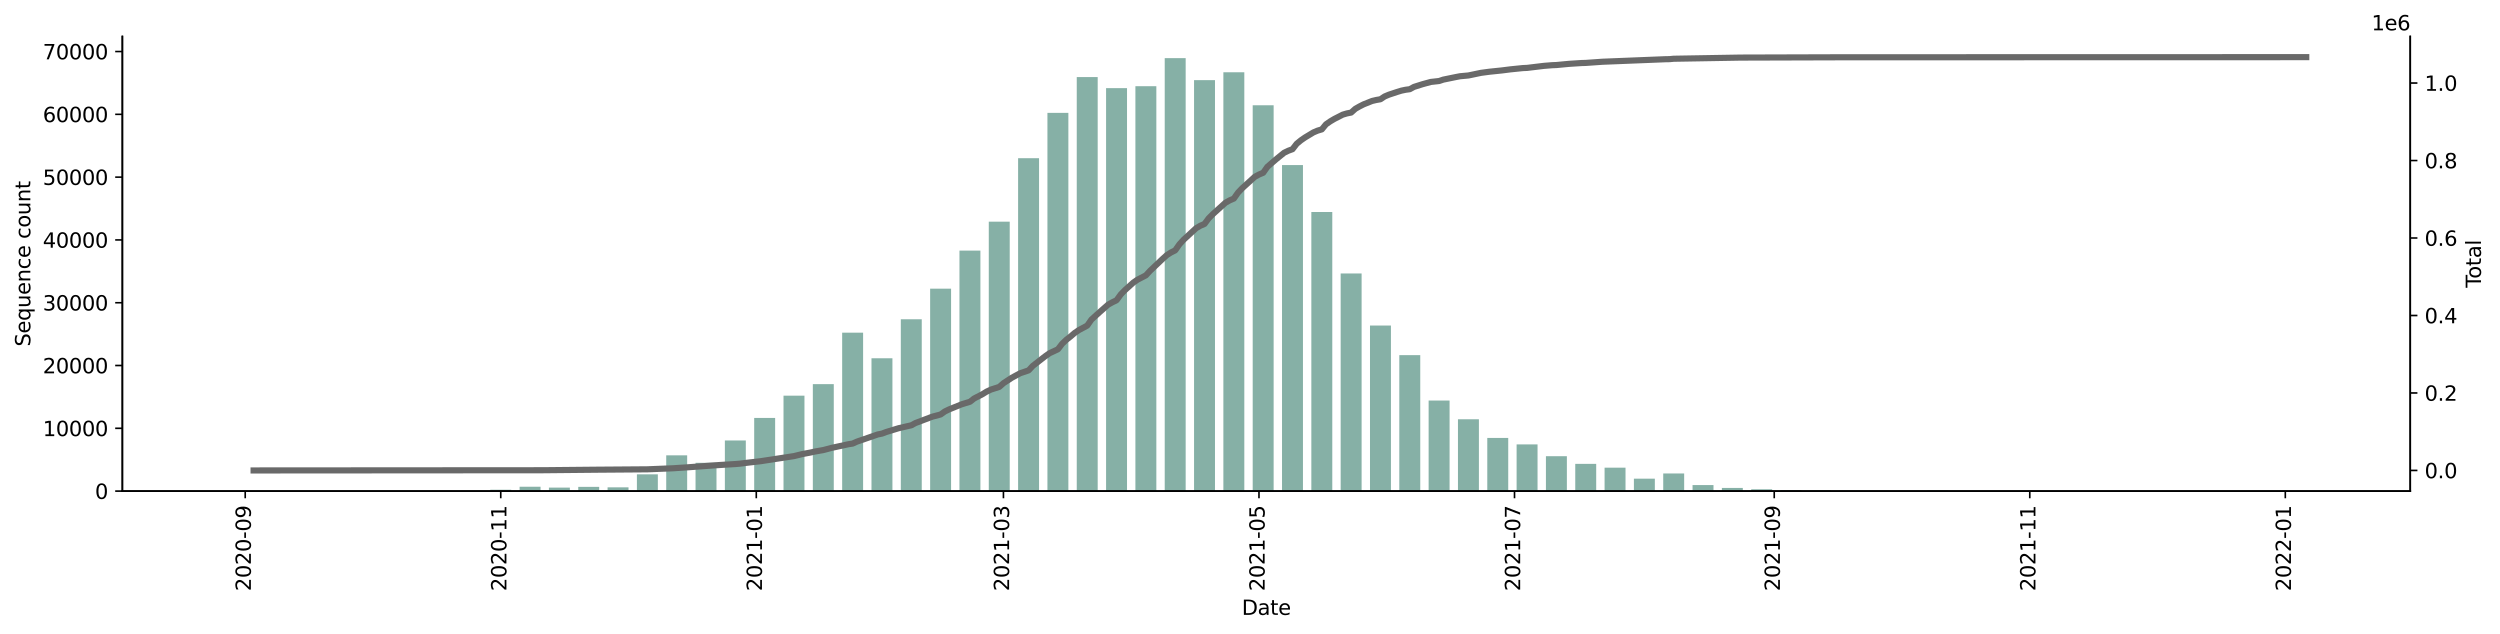 <?xml version="1.0" encoding="utf-8" standalone="no"?>
<!DOCTYPE svg PUBLIC "-//W3C//DTD SVG 1.1//EN"
  "http://www.w3.org/Graphics/SVG/1.1/DTD/svg11.dtd">
<svg height="309.219pt" version="1.1" viewBox="0 0 1219.472 309.219" width="1219.472pt" xmlns="http://www.w3.org/2000/svg" xmlns:xlink="http://www.w3.org/1999/xlink">
 <defs>
  <style type="text/css">*{stroke-linecap:butt;stroke-linejoin:round;}</style>
 </defs>
 <g id="figure_1">
  <g id="patch_1">
   <path d="M 0 309.219 
L 1219.472 309.219 
L 1219.472 0 
L 0 0 
z
" style="fill:#ffffff;"/>
  </g>
  <g id="axes_1">
   <g id="patch_2">
    <path d="M 59.691 239.558 
L 1175.691 239.558 
L 1175.691 17.798 
L 59.691 17.798 
z
" style="fill:#ffffff;"/>
   </g>
   <g id="patch_3">
    <path clip-path="url(#p743b9b450f)" d="M 110.418 239.558 
L 120.635 239.558 
L 120.635 239.552 
L 110.418 239.552 
z
" style="fill:#86b0a6;"/>
   </g>
   <g id="patch_4">
    <path clip-path="url(#p743b9b450f)" d="M 153.329 239.558 
L 163.546 239.558 
L 163.546 239.546 
L 153.329 239.546 
z
" style="fill:#86b0a6;"/>
   </g>
   <g id="patch_5">
    <path clip-path="url(#p743b9b450f)" d="M 167.633 239.558 
L 177.85 239.558 
L 177.85 239.543 
L 167.633 239.543 
z
" style="fill:#86b0a6;"/>
   </g>
   <g id="patch_6">
    <path clip-path="url(#p743b9b450f)" d="M 181.937 239.558 
L 192.154 239.558 
L 192.154 239.546 
L 181.937 239.546 
z
" style="fill:#86b0a6;"/>
   </g>
   <g id="patch_7">
    <path clip-path="url(#p743b9b450f)" d="M 196.24 239.558 
L 206.457 239.558 
L 206.457 239.531 
L 196.24 239.531 
z
" style="fill:#86b0a6;"/>
   </g>
   <g id="patch_8">
    <path clip-path="url(#p743b9b450f)" d="M 210.544 239.558 
L 220.761 239.558 
L 220.761 239.454 
L 210.544 239.454 
z
" style="fill:#86b0a6;"/>
   </g>
   <g id="patch_9">
    <path clip-path="url(#p743b9b450f)" d="M 224.848 239.558 
L 235.065 239.558 
L 235.065 239.439 
L 224.848 239.439 
z
" style="fill:#86b0a6;"/>
   </g>
   <g id="patch_10">
    <path clip-path="url(#p743b9b450f)" d="M 239.152 239.558 
L 249.369 239.558 
L 249.369 238.875 
L 239.152 238.875 
z
" style="fill:#86b0a6;"/>
   </g>
   <g id="patch_11">
    <path clip-path="url(#p743b9b450f)" d="M 253.456 239.558 
L 263.672 239.558 
L 263.672 237.423 
L 253.456 237.423 
z
" style="fill:#86b0a6;"/>
   </g>
   <g id="patch_12">
    <path clip-path="url(#p743b9b450f)" d="M 267.759 239.558 
L 277.976 239.558 
L 277.976 237.843 
L 267.759 237.843 
z
" style="fill:#86b0a6;"/>
   </g>
   <g id="patch_13">
    <path clip-path="url(#p743b9b450f)" d="M 282.063 239.558 
L 292.28 239.558 
L 292.28 237.476 
L 282.063 237.476 
z
" style="fill:#86b0a6;"/>
   </g>
   <g id="patch_14">
    <path clip-path="url(#p743b9b450f)" d="M 296.367 239.558 
L 306.584 239.558 
L 306.584 237.721 
L 296.367 237.721 
z
" style="fill:#86b0a6;"/>
   </g>
   <g id="patch_15">
    <path clip-path="url(#p743b9b450f)" d="M 310.671 239.558 
L 320.888 239.558 
L 320.888 231.38 
L 310.671 231.38 
z
" style="fill:#86b0a6;"/>
   </g>
   <g id="patch_16">
    <path clip-path="url(#p743b9b450f)" d="M 324.974 239.558 
L 335.191 239.558 
L 335.191 222.099 
L 324.974 222.099 
z
" style="fill:#86b0a6;"/>
   </g>
   <g id="patch_17">
    <path clip-path="url(#p743b9b450f)" d="M 339.278 239.558 
L 349.495 239.558 
L 349.495 225.747 
L 339.278 225.747 
z
" style="fill:#86b0a6;"/>
   </g>
   <g id="patch_18">
    <path clip-path="url(#p743b9b450f)" d="M 353.582 239.558 
L 363.799 239.558 
L 363.799 214.851 
L 353.582 214.851 
z
" style="fill:#86b0a6;"/>
   </g>
   <g id="patch_19">
    <path clip-path="url(#p743b9b450f)" d="M 367.886 239.558 
L 378.103 239.558 
L 378.103 203.876 
L 367.886 203.876 
z
" style="fill:#86b0a6;"/>
   </g>
   <g id="patch_20">
    <path clip-path="url(#p743b9b450f)" d="M 382.189 239.558 
L 392.406 239.558 
L 392.406 192.993 
L 382.189 192.993 
z
" style="fill:#86b0a6;"/>
   </g>
   <g id="patch_21">
    <path clip-path="url(#p743b9b450f)" d="M 396.493 239.558 
L 406.71 239.558 
L 406.71 187.381 
L 396.493 187.381 
z
" style="fill:#86b0a6;"/>
   </g>
   <g id="patch_22">
    <path clip-path="url(#p743b9b450f)" d="M 410.797 239.558 
L 421.014 239.558 
L 421.014 162.269 
L 410.797 162.269 
z
" style="fill:#86b0a6;"/>
   </g>
   <g id="patch_23">
    <path clip-path="url(#p743b9b450f)" d="M 425.101 239.558 
L 435.318 239.558 
L 435.318 174.764 
L 425.101 174.764 
z
" style="fill:#86b0a6;"/>
   </g>
   <g id="patch_24">
    <path clip-path="url(#p743b9b450f)" d="M 439.404 239.558 
L 449.621 239.558 
L 449.621 155.724 
L 439.404 155.724 
z
" style="fill:#86b0a6;"/>
   </g>
   <g id="patch_25">
    <path clip-path="url(#p743b9b450f)" d="M 453.708 239.558 
L 463.925 239.558 
L 463.925 140.797 
L 453.708 140.797 
z
" style="fill:#86b0a6;"/>
   </g>
   <g id="patch_26">
    <path clip-path="url(#p743b9b450f)" d="M 468.012 239.558 
L 478.229 239.558 
L 478.229 122.256 
L 468.012 122.256 
z
" style="fill:#86b0a6;"/>
   </g>
   <g id="patch_27">
    <path clip-path="url(#p743b9b450f)" d="M 482.316 239.558 
L 492.533 239.558 
L 492.533 108.119 
L 482.316 108.119 
z
" style="fill:#86b0a6;"/>
   </g>
   <g id="patch_28">
    <path clip-path="url(#p743b9b450f)" d="M 496.619 239.558 
L 506.836 239.558 
L 506.836 77.176 
L 496.619 77.176 
z
" style="fill:#86b0a6;"/>
   </g>
   <g id="patch_29">
    <path clip-path="url(#p743b9b450f)" d="M 510.923 239.558 
L 521.14 239.558 
L 521.14 55.044 
L 510.923 55.044 
z
" style="fill:#86b0a6;"/>
   </g>
   <g id="patch_30">
    <path clip-path="url(#p743b9b450f)" d="M 525.227 239.558 
L 535.444 239.558 
L 535.444 37.594 
L 525.227 37.594 
z
" style="fill:#86b0a6;"/>
   </g>
   <g id="patch_31">
    <path clip-path="url(#p743b9b450f)" d="M 539.531 239.558 
L 549.748 239.558 
L 549.748 43.006 
L 539.531 43.006 
z
" style="fill:#86b0a6;"/>
   </g>
   <g id="patch_32">
    <path clip-path="url(#p743b9b450f)" d="M 553.835 239.558 
L 564.052 239.558 
L 564.052 42.054 
L 553.835 42.054 
z
" style="fill:#86b0a6;"/>
   </g>
   <g id="patch_33">
    <path clip-path="url(#p743b9b450f)" d="M 568.138 239.558 
L 578.355 239.558 
L 578.355 28.358 
L 568.138 28.358 
z
" style="fill:#86b0a6;"/>
   </g>
   <g id="patch_34">
    <path clip-path="url(#p743b9b450f)" d="M 582.442 239.558 
L 592.659 239.558 
L 592.659 39.089 
L 582.442 39.089 
z
" style="fill:#86b0a6;"/>
   </g>
   <g id="patch_35">
    <path clip-path="url(#p743b9b450f)" d="M 596.746 239.558 
L 606.963 239.558 
L 606.963 35.244 
L 596.746 35.244 
z
" style="fill:#86b0a6;"/>
   </g>
   <g id="patch_36">
    <path clip-path="url(#p743b9b450f)" d="M 611.05 239.558 
L 621.267 239.558 
L 621.267 51.332 
L 611.05 51.332 
z
" style="fill:#86b0a6;"/>
   </g>
   <g id="patch_37">
    <path clip-path="url(#p743b9b450f)" d="M 625.353 239.558 
L 635.57 239.558 
L 635.57 80.527 
L 625.353 80.527 
z
" style="fill:#86b0a6;"/>
   </g>
   <g id="patch_38">
    <path clip-path="url(#p743b9b450f)" d="M 639.657 239.558 
L 649.874 239.558 
L 649.874 103.417 
L 639.657 103.417 
z
" style="fill:#86b0a6;"/>
   </g>
   <g id="patch_39">
    <path clip-path="url(#p743b9b450f)" d="M 653.961 239.558 
L 664.178 239.558 
L 664.178 133.409 
L 653.961 133.409 
z
" style="fill:#86b0a6;"/>
   </g>
   <g id="patch_40">
    <path clip-path="url(#p743b9b450f)" d="M 668.265 239.558 
L 678.482 239.558 
L 678.482 158.808 
L 668.265 158.808 
z
" style="fill:#86b0a6;"/>
   </g>
   <g id="patch_41">
    <path clip-path="url(#p743b9b450f)" d="M 682.568 239.558 
L 692.785 239.558 
L 692.785 173.229 
L 682.568 173.229 
z
" style="fill:#86b0a6;"/>
   </g>
   <g id="patch_42">
    <path clip-path="url(#p743b9b450f)" d="M 696.872 239.558 
L 707.089 239.558 
L 707.089 195.367 
L 696.872 195.367 
z
" style="fill:#86b0a6;"/>
   </g>
   <g id="patch_43">
    <path clip-path="url(#p743b9b450f)" d="M 711.176 239.558 
L 721.393 239.558 
L 721.393 204.513 
L 711.176 204.513 
z
" style="fill:#86b0a6;"/>
   </g>
   <g id="patch_44">
    <path clip-path="url(#p743b9b450f)" d="M 725.48 239.558 
L 735.697 239.558 
L 735.697 213.629 
L 725.48 213.629 
z
" style="fill:#86b0a6;"/>
   </g>
   <g id="patch_45">
    <path clip-path="url(#p743b9b450f)" d="M 739.783 239.558 
L 750 239.558 
L 750 216.76 
L 739.783 216.76 
z
" style="fill:#86b0a6;"/>
   </g>
   <g id="patch_46">
    <path clip-path="url(#p743b9b450f)" d="M 754.087 239.558 
L 764.304 239.558 
L 764.304 222.515 
L 754.087 222.515 
z
" style="fill:#86b0a6;"/>
   </g>
   <g id="patch_47">
    <path clip-path="url(#p743b9b450f)" d="M 768.391 239.558 
L 778.608 239.558 
L 778.608 226.28 
L 768.391 226.28 
z
" style="fill:#86b0a6;"/>
   </g>
   <g id="patch_48">
    <path clip-path="url(#p743b9b450f)" d="M 782.695 239.558 
L 792.912 239.558 
L 792.912 228.127 
L 782.695 228.127 
z
" style="fill:#86b0a6;"/>
   </g>
   <g id="patch_49">
    <path clip-path="url(#p743b9b450f)" d="M 796.999 239.558 
L 807.215 239.558 
L 807.215 233.487 
L 796.999 233.487 
z
" style="fill:#86b0a6;"/>
   </g>
   <g id="patch_50">
    <path clip-path="url(#p743b9b450f)" d="M 811.302 239.558 
L 821.519 239.558 
L 821.519 230.951 
L 811.302 230.951 
z
" style="fill:#86b0a6;"/>
   </g>
   <g id="patch_51">
    <path clip-path="url(#p743b9b450f)" d="M 825.606 239.558 
L 835.823 239.558 
L 835.823 236.624 
L 825.606 236.624 
z
" style="fill:#86b0a6;"/>
   </g>
   <g id="patch_52">
    <path clip-path="url(#p743b9b450f)" d="M 839.91 239.558 
L 850.127 239.558 
L 850.127 237.996 
L 839.91 237.996 
z
" style="fill:#86b0a6;"/>
   </g>
   <g id="patch_53">
    <path clip-path="url(#p743b9b450f)" d="M 854.214 239.558 
L 864.431 239.558 
L 864.431 238.667 
L 854.214 238.667 
z
" style="fill:#86b0a6;"/>
   </g>
   <g id="patch_54">
    <path clip-path="url(#p743b9b450f)" d="M 868.517 239.558 
L 878.734 239.558 
L 878.734 239.071 
L 868.517 239.071 
z
" style="fill:#86b0a6;"/>
   </g>
   <g id="patch_55">
    <path clip-path="url(#p743b9b450f)" d="M 882.821 239.558 
L 893.038 239.558 
L 893.038 239.215 
L 882.821 239.215 
z
" style="fill:#86b0a6;"/>
   </g>
   <g id="patch_56">
    <path clip-path="url(#p743b9b450f)" d="M 897.125 239.558 
L 907.342 239.558 
L 907.342 239.375 
L 897.125 239.375 
z
" style="fill:#86b0a6;"/>
   </g>
   <g id="patch_57">
    <path clip-path="url(#p743b9b450f)" d="M 911.429 239.558 
L 921.646 239.558 
L 921.646 239.442 
L 911.429 239.442 
z
" style="fill:#86b0a6;"/>
   </g>
   <g id="patch_58">
    <path clip-path="url(#p743b9b450f)" d="M 925.732 239.558 
L 935.949 239.558 
L 935.949 239.414 
L 925.732 239.414 
z
" style="fill:#86b0a6;"/>
   </g>
   <g id="patch_59">
    <path clip-path="url(#p743b9b450f)" d="M 940.036 239.558 
L 950.253 239.558 
L 950.253 239.347 
L 940.036 239.347 
z
" style="fill:#86b0a6;"/>
   </g>
   <g id="patch_60">
    <path clip-path="url(#p743b9b450f)" d="M 954.34 239.558 
L 964.557 239.558 
L 964.557 239.485 
L 954.34 239.485 
z
" style="fill:#86b0a6;"/>
   </g>
   <g id="patch_61">
    <path clip-path="url(#p743b9b450f)" d="M 968.644 239.558 
L 978.861 239.558 
L 978.861 239.519 
L 968.644 239.519 
z
" style="fill:#86b0a6;"/>
   </g>
   <g id="patch_62">
    <path clip-path="url(#p743b9b450f)" d="M 982.947 239.558 
L 993.164 239.558 
L 993.164 239.54 
L 982.947 239.54 
z
" style="fill:#86b0a6;"/>
   </g>
   <g id="patch_63">
    <path clip-path="url(#p743b9b450f)" d="M 997.251 239.558 
L 1007.468 239.558 
L 1007.468 239.537 
L 997.251 239.537 
z
" style="fill:#86b0a6;"/>
   </g>
   <g id="patch_64">
    <path clip-path="url(#p743b9b450f)" d="M 1011.555 239.558 
L 1021.772 239.558 
L 1021.772 239.54 
L 1011.555 239.54 
z
" style="fill:#86b0a6;"/>
   </g>
   <g id="patch_65">
    <path clip-path="url(#p743b9b450f)" d="M 1025.859 239.558 
L 1036.076 239.558 
L 1036.076 239.531 
L 1025.859 239.531 
z
" style="fill:#86b0a6;"/>
   </g>
   <g id="patch_66">
    <path clip-path="url(#p743b9b450f)" d="M 1040.162 239.558 
L 1050.379 239.558 
L 1050.379 239.531 
L 1040.162 239.531 
z
" style="fill:#86b0a6;"/>
   </g>
   <g id="patch_67">
    <path clip-path="url(#p743b9b450f)" d="M 1054.466 239.558 
L 1064.683 239.558 
L 1064.683 239.543 
L 1054.466 239.543 
z
" style="fill:#86b0a6;"/>
   </g>
   <g id="patch_68">
    <path clip-path="url(#p743b9b450f)" d="M 1068.77 239.558 
L 1078.987 239.558 
L 1078.987 239.531 
L 1068.77 239.531 
z
" style="fill:#86b0a6;"/>
   </g>
   <g id="patch_69">
    <path clip-path="url(#p743b9b450f)" d="M 1083.074 239.558 
L 1093.291 239.558 
L 1093.291 239.555 
L 1083.074 239.555 
z
" style="fill:#86b0a6;"/>
   </g>
   <g id="patch_70">
    <path clip-path="url(#p743b9b450f)" d="M 1111.681 239.558 
L 1121.898 239.558 
L 1121.898 239.549 
L 1111.681 239.549 
z
" style="fill:#86b0a6;"/>
   </g>
   <g id="matplotlib.axis_1">
    <g id="xtick_1">
     <g id="line2d_1">
      <defs>
       <path d="M 0 0 
L 0 3.5 
" id="m8429dc7c3e" style="stroke:#000000;stroke-width:0.8;"/>
      </defs>
      <g>
       <use style="stroke:#000000;stroke-width:0.8;" x="119.613" xlink:href="#m8429dc7c3e" y="239.558"/>
      </g>
     </g>
     <g id="text_1">
      <!-- 2020-09 -->
      <g transform="translate(122.373 288.341)rotate(-90)scale(0.1 -0.1)">
       <defs>
        <path d="M 1228 531 
L 3431 531 
L 3431 0 
L 469 0 
L 469 531 
Q 828 903 1448 1529 
Q 2069 2156 2228 2338 
Q 2531 2678 2651 2914 
Q 2772 3150 2772 3378 
Q 2772 3750 2511 3984 
Q 2250 4219 1831 4219 
Q 1534 4219 1204 4116 
Q 875 4013 500 3803 
L 500 4441 
Q 881 4594 1212 4672 
Q 1544 4750 1819 4750 
Q 2544 4750 2975 4387 
Q 3406 4025 3406 3419 
Q 3406 3131 3298 2873 
Q 3191 2616 2906 2266 
Q 2828 2175 2409 1742 
Q 1991 1309 1228 531 
z
" id="DejaVuSans-32" transform="scale(0.016)"/>
        <path d="M 2034 4250 
Q 1547 4250 1301 3770 
Q 1056 3291 1056 2328 
Q 1056 1369 1301 889 
Q 1547 409 2034 409 
Q 2525 409 2770 889 
Q 3016 1369 3016 2328 
Q 3016 3291 2770 3770 
Q 2525 4250 2034 4250 
z
M 2034 4750 
Q 2819 4750 3233 4129 
Q 3647 3509 3647 2328 
Q 3647 1150 3233 529 
Q 2819 -91 2034 -91 
Q 1250 -91 836 529 
Q 422 1150 422 2328 
Q 422 3509 836 4129 
Q 1250 4750 2034 4750 
z
" id="DejaVuSans-30" transform="scale(0.016)"/>
        <path d="M 313 2009 
L 1997 2009 
L 1997 1497 
L 313 1497 
L 313 2009 
z
" id="DejaVuSans-2d" transform="scale(0.016)"/>
        <path d="M 703 97 
L 703 672 
Q 941 559 1184 500 
Q 1428 441 1663 441 
Q 2288 441 2617 861 
Q 2947 1281 2994 2138 
Q 2813 1869 2534 1725 
Q 2256 1581 1919 1581 
Q 1219 1581 811 2004 
Q 403 2428 403 3163 
Q 403 3881 828 4315 
Q 1253 4750 1959 4750 
Q 2769 4750 3195 4129 
Q 3622 3509 3622 2328 
Q 3622 1225 3098 567 
Q 2575 -91 1691 -91 
Q 1453 -91 1209 -44 
Q 966 3 703 97 
z
M 1959 2075 
Q 2384 2075 2632 2365 
Q 2881 2656 2881 3163 
Q 2881 3666 2632 3958 
Q 2384 4250 1959 4250 
Q 1534 4250 1286 3958 
Q 1038 3666 1038 3163 
Q 1038 2656 1286 2365 
Q 1534 2075 1959 2075 
z
" id="DejaVuSans-39" transform="scale(0.016)"/>
       </defs>
       <use xlink:href="#DejaVuSans-32"/>
       <use x="63.623" xlink:href="#DejaVuSans-30"/>
       <use x="127.246" xlink:href="#DejaVuSans-32"/>
       <use x="190.869" xlink:href="#DejaVuSans-30"/>
       <use x="254.492" xlink:href="#DejaVuSans-2d"/>
       <use x="290.576" xlink:href="#DejaVuSans-30"/>
       <use x="354.199" xlink:href="#DejaVuSans-39"/>
      </g>
     </g>
    </g>
    <g id="xtick_2">
     <g id="line2d_2">
      <g>
       <use style="stroke:#000000;stroke-width:0.8;" x="244.26" xlink:href="#m8429dc7c3e" y="239.558"/>
      </g>
     </g>
     <g id="text_2">
      <!-- 2020-11 -->
      <g transform="translate(247.02 288.341)rotate(-90)scale(0.1 -0.1)">
       <defs>
        <path d="M 794 531 
L 1825 531 
L 1825 4091 
L 703 3866 
L 703 4441 
L 1819 4666 
L 2450 4666 
L 2450 531 
L 3481 531 
L 3481 0 
L 794 0 
L 794 531 
z
" id="DejaVuSans-31" transform="scale(0.016)"/>
       </defs>
       <use xlink:href="#DejaVuSans-32"/>
       <use x="63.623" xlink:href="#DejaVuSans-30"/>
       <use x="127.246" xlink:href="#DejaVuSans-32"/>
       <use x="190.869" xlink:href="#DejaVuSans-30"/>
       <use x="254.492" xlink:href="#DejaVuSans-2d"/>
       <use x="290.576" xlink:href="#DejaVuSans-31"/>
       <use x="354.199" xlink:href="#DejaVuSans-31"/>
      </g>
     </g>
    </g>
    <g id="xtick_3">
     <g id="line2d_3">
      <g>
       <use style="stroke:#000000;stroke-width:0.8;" x="368.907" xlink:href="#m8429dc7c3e" y="239.558"/>
      </g>
     </g>
     <g id="text_3">
      <!-- 2021-01 -->
      <g transform="translate(371.667 288.341)rotate(-90)scale(0.1 -0.1)">
       <use xlink:href="#DejaVuSans-32"/>
       <use x="63.623" xlink:href="#DejaVuSans-30"/>
       <use x="127.246" xlink:href="#DejaVuSans-32"/>
       <use x="190.869" xlink:href="#DejaVuSans-31"/>
       <use x="254.492" xlink:href="#DejaVuSans-2d"/>
       <use x="290.576" xlink:href="#DejaVuSans-30"/>
       <use x="354.199" xlink:href="#DejaVuSans-31"/>
      </g>
     </g>
    </g>
    <g id="xtick_4">
     <g id="line2d_4">
      <g>
       <use style="stroke:#000000;stroke-width:0.8;" x="489.468" xlink:href="#m8429dc7c3e" y="239.558"/>
      </g>
     </g>
     <g id="text_4">
      <!-- 2021-03 -->
      <g transform="translate(492.227 288.341)rotate(-90)scale(0.1 -0.1)">
       <defs>
        <path d="M 2597 2516 
Q 3050 2419 3304 2112 
Q 3559 1806 3559 1356 
Q 3559 666 3084 287 
Q 2609 -91 1734 -91 
Q 1441 -91 1130 -33 
Q 819 25 488 141 
L 488 750 
Q 750 597 1062 519 
Q 1375 441 1716 441 
Q 2309 441 2620 675 
Q 2931 909 2931 1356 
Q 2931 1769 2642 2001 
Q 2353 2234 1838 2234 
L 1294 2234 
L 1294 2753 
L 1863 2753 
Q 2328 2753 2575 2939 
Q 2822 3125 2822 3475 
Q 2822 3834 2567 4026 
Q 2313 4219 1838 4219 
Q 1578 4219 1281 4162 
Q 984 4106 628 3988 
L 628 4550 
Q 988 4650 1302 4700 
Q 1616 4750 1894 4750 
Q 2613 4750 3031 4423 
Q 3450 4097 3450 3541 
Q 3450 3153 3228 2886 
Q 3006 2619 2597 2516 
z
" id="DejaVuSans-33" transform="scale(0.016)"/>
       </defs>
       <use xlink:href="#DejaVuSans-32"/>
       <use x="63.623" xlink:href="#DejaVuSans-30"/>
       <use x="127.246" xlink:href="#DejaVuSans-32"/>
       <use x="190.869" xlink:href="#DejaVuSans-31"/>
       <use x="254.492" xlink:href="#DejaVuSans-2d"/>
       <use x="290.576" xlink:href="#DejaVuSans-30"/>
       <use x="354.199" xlink:href="#DejaVuSans-33"/>
      </g>
     </g>
    </g>
    <g id="xtick_5">
     <g id="line2d_5">
      <g>
       <use style="stroke:#000000;stroke-width:0.8;" x="614.115" xlink:href="#m8429dc7c3e" y="239.558"/>
      </g>
     </g>
     <g id="text_5">
      <!-- 2021-05 -->
      <g transform="translate(616.874 288.341)rotate(-90)scale(0.1 -0.1)">
       <defs>
        <path d="M 691 4666 
L 3169 4666 
L 3169 4134 
L 1269 4134 
L 1269 2991 
Q 1406 3038 1543 3061 
Q 1681 3084 1819 3084 
Q 2600 3084 3056 2656 
Q 3513 2228 3513 1497 
Q 3513 744 3044 326 
Q 2575 -91 1722 -91 
Q 1428 -91 1123 -41 
Q 819 9 494 109 
L 494 744 
Q 775 591 1075 516 
Q 1375 441 1709 441 
Q 2250 441 2565 725 
Q 2881 1009 2881 1497 
Q 2881 1984 2565 2268 
Q 2250 2553 1709 2553 
Q 1456 2553 1204 2497 
Q 953 2441 691 2322 
L 691 4666 
z
" id="DejaVuSans-35" transform="scale(0.016)"/>
       </defs>
       <use xlink:href="#DejaVuSans-32"/>
       <use x="63.623" xlink:href="#DejaVuSans-30"/>
       <use x="127.246" xlink:href="#DejaVuSans-32"/>
       <use x="190.869" xlink:href="#DejaVuSans-31"/>
       <use x="254.492" xlink:href="#DejaVuSans-2d"/>
       <use x="290.576" xlink:href="#DejaVuSans-30"/>
       <use x="354.199" xlink:href="#DejaVuSans-35"/>
      </g>
     </g>
    </g>
    <g id="xtick_6">
     <g id="line2d_6">
      <g>
       <use style="stroke:#000000;stroke-width:0.8;" x="738.762" xlink:href="#m8429dc7c3e" y="239.558"/>
      </g>
     </g>
     <g id="text_6">
      <!-- 2021-07 -->
      <g transform="translate(741.521 288.341)rotate(-90)scale(0.1 -0.1)">
       <defs>
        <path d="M 525 4666 
L 3525 4666 
L 3525 4397 
L 1831 0 
L 1172 0 
L 2766 4134 
L 525 4134 
L 525 4666 
z
" id="DejaVuSans-37" transform="scale(0.016)"/>
       </defs>
       <use xlink:href="#DejaVuSans-32"/>
       <use x="63.623" xlink:href="#DejaVuSans-30"/>
       <use x="127.246" xlink:href="#DejaVuSans-32"/>
       <use x="190.869" xlink:href="#DejaVuSans-31"/>
       <use x="254.492" xlink:href="#DejaVuSans-2d"/>
       <use x="290.576" xlink:href="#DejaVuSans-30"/>
       <use x="354.199" xlink:href="#DejaVuSans-37"/>
      </g>
     </g>
    </g>
    <g id="xtick_7">
     <g id="line2d_7">
      <g>
       <use style="stroke:#000000;stroke-width:0.8;" x="865.452" xlink:href="#m8429dc7c3e" y="239.558"/>
      </g>
     </g>
     <g id="text_7">
      <!-- 2021-09 -->
      <g transform="translate(868.212 288.341)rotate(-90)scale(0.1 -0.1)">
       <use xlink:href="#DejaVuSans-32"/>
       <use x="63.623" xlink:href="#DejaVuSans-30"/>
       <use x="127.246" xlink:href="#DejaVuSans-32"/>
       <use x="190.869" xlink:href="#DejaVuSans-31"/>
       <use x="254.492" xlink:href="#DejaVuSans-2d"/>
       <use x="290.576" xlink:href="#DejaVuSans-30"/>
       <use x="354.199" xlink:href="#DejaVuSans-39"/>
      </g>
     </g>
    </g>
    <g id="xtick_8">
     <g id="line2d_8">
      <g>
       <use style="stroke:#000000;stroke-width:0.8;" x="990.099" xlink:href="#m8429dc7c3e" y="239.558"/>
      </g>
     </g>
     <g id="text_8">
      <!-- 2021-11 -->
      <g transform="translate(992.859 288.341)rotate(-90)scale(0.1 -0.1)">
       <use xlink:href="#DejaVuSans-32"/>
       <use x="63.623" xlink:href="#DejaVuSans-30"/>
       <use x="127.246" xlink:href="#DejaVuSans-32"/>
       <use x="190.869" xlink:href="#DejaVuSans-31"/>
       <use x="254.492" xlink:href="#DejaVuSans-2d"/>
       <use x="290.576" xlink:href="#DejaVuSans-31"/>
       <use x="354.199" xlink:href="#DejaVuSans-31"/>
      </g>
     </g>
    </g>
    <g id="xtick_9">
     <g id="line2d_9">
      <g>
       <use style="stroke:#000000;stroke-width:0.8;" x="1114.746" xlink:href="#m8429dc7c3e" y="239.558"/>
      </g>
     </g>
     <g id="text_9">
      <!-- 2022-01 -->
      <g transform="translate(1117.506 288.341)rotate(-90)scale(0.1 -0.1)">
       <use xlink:href="#DejaVuSans-32"/>
       <use x="63.623" xlink:href="#DejaVuSans-30"/>
       <use x="127.246" xlink:href="#DejaVuSans-32"/>
       <use x="190.869" xlink:href="#DejaVuSans-32"/>
       <use x="254.492" xlink:href="#DejaVuSans-2d"/>
       <use x="290.576" xlink:href="#DejaVuSans-30"/>
       <use x="354.199" xlink:href="#DejaVuSans-31"/>
      </g>
     </g>
    </g>
    <g id="text_10">
     <!-- Date -->
     <g transform="translate(605.74 299.94)scale(0.1 -0.1)">
      <defs>
       <path d="M 1259 4147 
L 1259 519 
L 2022 519 
Q 2988 519 3436 956 
Q 3884 1394 3884 2338 
Q 3884 3275 3436 3711 
Q 2988 4147 2022 4147 
L 1259 4147 
z
M 628 4666 
L 1925 4666 
Q 3281 4666 3915 4102 
Q 4550 3538 4550 2338 
Q 4550 1131 3912 565 
Q 3275 0 1925 0 
L 628 0 
L 628 4666 
z
" id="DejaVuSans-44" transform="scale(0.016)"/>
       <path d="M 2194 1759 
Q 1497 1759 1228 1600 
Q 959 1441 959 1056 
Q 959 750 1161 570 
Q 1363 391 1709 391 
Q 2188 391 2477 730 
Q 2766 1069 2766 1631 
L 2766 1759 
L 2194 1759 
z
M 3341 1997 
L 3341 0 
L 2766 0 
L 2766 531 
Q 2569 213 2275 61 
Q 1981 -91 1556 -91 
Q 1019 -91 701 211 
Q 384 513 384 1019 
Q 384 1609 779 1909 
Q 1175 2209 1959 2209 
L 2766 2209 
L 2766 2266 
Q 2766 2663 2505 2880 
Q 2244 3097 1772 3097 
Q 1472 3097 1187 3025 
Q 903 2953 641 2809 
L 641 3341 
Q 956 3463 1253 3523 
Q 1550 3584 1831 3584 
Q 2591 3584 2966 3190 
Q 3341 2797 3341 1997 
z
" id="DejaVuSans-61" transform="scale(0.016)"/>
       <path d="M 1172 4494 
L 1172 3500 
L 2356 3500 
L 2356 3053 
L 1172 3053 
L 1172 1153 
Q 1172 725 1289 603 
Q 1406 481 1766 481 
L 2356 481 
L 2356 0 
L 1766 0 
Q 1100 0 847 248 
Q 594 497 594 1153 
L 594 3053 
L 172 3053 
L 172 3500 
L 594 3500 
L 594 4494 
L 1172 4494 
z
" id="DejaVuSans-74" transform="scale(0.016)"/>
       <path d="M 3597 1894 
L 3597 1613 
L 953 1613 
Q 991 1019 1311 708 
Q 1631 397 2203 397 
Q 2534 397 2845 478 
Q 3156 559 3463 722 
L 3463 178 
Q 3153 47 2828 -22 
Q 2503 -91 2169 -91 
Q 1331 -91 842 396 
Q 353 884 353 1716 
Q 353 2575 817 3079 
Q 1281 3584 2069 3584 
Q 2775 3584 3186 3129 
Q 3597 2675 3597 1894 
z
M 3022 2063 
Q 3016 2534 2758 2815 
Q 2500 3097 2075 3097 
Q 1594 3097 1305 2825 
Q 1016 2553 972 2059 
L 3022 2063 
z
" id="DejaVuSans-65" transform="scale(0.016)"/>
      </defs>
      <use xlink:href="#DejaVuSans-44"/>
      <use x="77.002" xlink:href="#DejaVuSans-61"/>
      <use x="138.281" xlink:href="#DejaVuSans-74"/>
      <use x="177.49" xlink:href="#DejaVuSans-65"/>
     </g>
    </g>
   </g>
   <g id="matplotlib.axis_2">
    <g id="ytick_1">
     <g id="line2d_10">
      <defs>
       <path d="M 0 0 
L -3.5 0 
" id="m4d8ccbe8fe" style="stroke:#000000;stroke-width:0.8;"/>
      </defs>
      <g>
       <use style="stroke:#000000;stroke-width:0.8;" x="59.691" xlink:href="#m4d8ccbe8fe" y="239.558"/>
      </g>
     </g>
     <g id="text_11">
      <!-- 0 -->
      <g transform="translate(46.328 243.358)scale(0.1 -0.1)">
       <use xlink:href="#DejaVuSans-30"/>
      </g>
     </g>
    </g>
    <g id="ytick_2">
     <g id="line2d_11">
      <g>
       <use style="stroke:#000000;stroke-width:0.8;" x="59.691" xlink:href="#m4d8ccbe8fe" y="208.927"/>
      </g>
     </g>
     <g id="text_12">
      <!-- 10000 -->
      <g transform="translate(20.878 212.726)scale(0.1 -0.1)">
       <use xlink:href="#DejaVuSans-31"/>
       <use x="63.623" xlink:href="#DejaVuSans-30"/>
       <use x="127.246" xlink:href="#DejaVuSans-30"/>
       <use x="190.869" xlink:href="#DejaVuSans-30"/>
       <use x="254.492" xlink:href="#DejaVuSans-30"/>
      </g>
     </g>
    </g>
    <g id="ytick_3">
     <g id="line2d_12">
      <g>
       <use style="stroke:#000000;stroke-width:0.8;" x="59.691" xlink:href="#m4d8ccbe8fe" y="178.296"/>
      </g>
     </g>
     <g id="text_13">
      <!-- 20000 -->
      <g transform="translate(20.878 182.095)scale(0.1 -0.1)">
       <use xlink:href="#DejaVuSans-32"/>
       <use x="63.623" xlink:href="#DejaVuSans-30"/>
       <use x="127.246" xlink:href="#DejaVuSans-30"/>
       <use x="190.869" xlink:href="#DejaVuSans-30"/>
       <use x="254.492" xlink:href="#DejaVuSans-30"/>
      </g>
     </g>
    </g>
    <g id="ytick_4">
     <g id="line2d_13">
      <g>
       <use style="stroke:#000000;stroke-width:0.8;" x="59.691" xlink:href="#m4d8ccbe8fe" y="147.664"/>
      </g>
     </g>
     <g id="text_14">
      <!-- 30000 -->
      <g transform="translate(20.878 151.464)scale(0.1 -0.1)">
       <use xlink:href="#DejaVuSans-33"/>
       <use x="63.623" xlink:href="#DejaVuSans-30"/>
       <use x="127.246" xlink:href="#DejaVuSans-30"/>
       <use x="190.869" xlink:href="#DejaVuSans-30"/>
       <use x="254.492" xlink:href="#DejaVuSans-30"/>
      </g>
     </g>
    </g>
    <g id="ytick_5">
     <g id="line2d_14">
      <g>
       <use style="stroke:#000000;stroke-width:0.8;" x="59.691" xlink:href="#m4d8ccbe8fe" y="117.033"/>
      </g>
     </g>
     <g id="text_15">
      <!-- 40000 -->
      <g transform="translate(20.878 120.832)scale(0.1 -0.1)">
       <defs>
        <path d="M 2419 4116 
L 825 1625 
L 2419 1625 
L 2419 4116 
z
M 2253 4666 
L 3047 4666 
L 3047 1625 
L 3713 1625 
L 3713 1100 
L 3047 1100 
L 3047 0 
L 2419 0 
L 2419 1100 
L 313 1100 
L 313 1709 
L 2253 4666 
z
" id="DejaVuSans-34" transform="scale(0.016)"/>
       </defs>
       <use xlink:href="#DejaVuSans-34"/>
       <use x="63.623" xlink:href="#DejaVuSans-30"/>
       <use x="127.246" xlink:href="#DejaVuSans-30"/>
       <use x="190.869" xlink:href="#DejaVuSans-30"/>
       <use x="254.492" xlink:href="#DejaVuSans-30"/>
      </g>
     </g>
    </g>
    <g id="ytick_6">
     <g id="line2d_15">
      <g>
       <use style="stroke:#000000;stroke-width:0.8;" x="59.691" xlink:href="#m4d8ccbe8fe" y="86.402"/>
      </g>
     </g>
     <g id="text_16">
      <!-- 50000 -->
      <g transform="translate(20.878 90.201)scale(0.1 -0.1)">
       <use xlink:href="#DejaVuSans-35"/>
       <use x="63.623" xlink:href="#DejaVuSans-30"/>
       <use x="127.246" xlink:href="#DejaVuSans-30"/>
       <use x="190.869" xlink:href="#DejaVuSans-30"/>
       <use x="254.492" xlink:href="#DejaVuSans-30"/>
      </g>
     </g>
    </g>
    <g id="ytick_7">
     <g id="line2d_16">
      <g>
       <use style="stroke:#000000;stroke-width:0.8;" x="59.691" xlink:href="#m4d8ccbe8fe" y="55.77"/>
      </g>
     </g>
     <g id="text_17">
      <!-- 60000 -->
      <g transform="translate(20.878 59.57)scale(0.1 -0.1)">
       <defs>
        <path d="M 2113 2584 
Q 1688 2584 1439 2293 
Q 1191 2003 1191 1497 
Q 1191 994 1439 701 
Q 1688 409 2113 409 
Q 2538 409 2786 701 
Q 3034 994 3034 1497 
Q 3034 2003 2786 2293 
Q 2538 2584 2113 2584 
z
M 3366 4563 
L 3366 3988 
Q 3128 4100 2886 4159 
Q 2644 4219 2406 4219 
Q 1781 4219 1451 3797 
Q 1122 3375 1075 2522 
Q 1259 2794 1537 2939 
Q 1816 3084 2150 3084 
Q 2853 3084 3261 2657 
Q 3669 2231 3669 1497 
Q 3669 778 3244 343 
Q 2819 -91 2113 -91 
Q 1303 -91 875 529 
Q 447 1150 447 2328 
Q 447 3434 972 4092 
Q 1497 4750 2381 4750 
Q 2619 4750 2861 4703 
Q 3103 4656 3366 4563 
z
" id="DejaVuSans-36" transform="scale(0.016)"/>
       </defs>
       <use xlink:href="#DejaVuSans-36"/>
       <use x="63.623" xlink:href="#DejaVuSans-30"/>
       <use x="127.246" xlink:href="#DejaVuSans-30"/>
       <use x="190.869" xlink:href="#DejaVuSans-30"/>
       <use x="254.492" xlink:href="#DejaVuSans-30"/>
      </g>
     </g>
    </g>
    <g id="ytick_8">
     <g id="line2d_17">
      <g>
       <use style="stroke:#000000;stroke-width:0.8;" x="59.691" xlink:href="#m4d8ccbe8fe" y="25.139"/>
      </g>
     </g>
     <g id="text_18">
      <!-- 70000 -->
      <g transform="translate(20.878 28.938)scale(0.1 -0.1)">
       <use xlink:href="#DejaVuSans-37"/>
       <use x="63.623" xlink:href="#DejaVuSans-30"/>
       <use x="127.246" xlink:href="#DejaVuSans-30"/>
       <use x="190.869" xlink:href="#DejaVuSans-30"/>
       <use x="254.492" xlink:href="#DejaVuSans-30"/>
      </g>
     </g>
    </g>
    <g id="text_19">
     <!-- Sequence count -->
     <g transform="translate(14.798 169.039)rotate(-90)scale(0.1 -0.1)">
      <defs>
       <path d="M 3425 4513 
L 3425 3897 
Q 3066 4069 2747 4153 
Q 2428 4238 2131 4238 
Q 1616 4238 1336 4038 
Q 1056 3838 1056 3469 
Q 1056 3159 1242 3001 
Q 1428 2844 1947 2747 
L 2328 2669 
Q 3034 2534 3370 2195 
Q 3706 1856 3706 1288 
Q 3706 609 3251 259 
Q 2797 -91 1919 -91 
Q 1588 -91 1214 -16 
Q 841 59 441 206 
L 441 856 
Q 825 641 1194 531 
Q 1563 422 1919 422 
Q 2459 422 2753 634 
Q 3047 847 3047 1241 
Q 3047 1584 2836 1778 
Q 2625 1972 2144 2069 
L 1759 2144 
Q 1053 2284 737 2584 
Q 422 2884 422 3419 
Q 422 4038 858 4394 
Q 1294 4750 2059 4750 
Q 2388 4750 2728 4690 
Q 3069 4631 3425 4513 
z
" id="DejaVuSans-53" transform="scale(0.016)"/>
       <path d="M 947 1747 
Q 947 1113 1208 752 
Q 1469 391 1925 391 
Q 2381 391 2643 752 
Q 2906 1113 2906 1747 
Q 2906 2381 2643 2742 
Q 2381 3103 1925 3103 
Q 1469 3103 1208 2742 
Q 947 2381 947 1747 
z
M 2906 525 
Q 2725 213 2448 61 
Q 2172 -91 1784 -91 
Q 1150 -91 751 415 
Q 353 922 353 1747 
Q 353 2572 751 3078 
Q 1150 3584 1784 3584 
Q 2172 3584 2448 3432 
Q 2725 3281 2906 2969 
L 2906 3500 
L 3481 3500 
L 3481 -1331 
L 2906 -1331 
L 2906 525 
z
" id="DejaVuSans-71" transform="scale(0.016)"/>
       <path d="M 544 1381 
L 544 3500 
L 1119 3500 
L 1119 1403 
Q 1119 906 1312 657 
Q 1506 409 1894 409 
Q 2359 409 2629 706 
Q 2900 1003 2900 1516 
L 2900 3500 
L 3475 3500 
L 3475 0 
L 2900 0 
L 2900 538 
Q 2691 219 2414 64 
Q 2138 -91 1772 -91 
Q 1169 -91 856 284 
Q 544 659 544 1381 
z
M 1991 3584 
L 1991 3584 
z
" id="DejaVuSans-75" transform="scale(0.016)"/>
       <path d="M 3513 2113 
L 3513 0 
L 2938 0 
L 2938 2094 
Q 2938 2591 2744 2837 
Q 2550 3084 2163 3084 
Q 1697 3084 1428 2787 
Q 1159 2491 1159 1978 
L 1159 0 
L 581 0 
L 581 3500 
L 1159 3500 
L 1159 2956 
Q 1366 3272 1645 3428 
Q 1925 3584 2291 3584 
Q 2894 3584 3203 3211 
Q 3513 2838 3513 2113 
z
" id="DejaVuSans-6e" transform="scale(0.016)"/>
       <path d="M 3122 3366 
L 3122 2828 
Q 2878 2963 2633 3030 
Q 2388 3097 2138 3097 
Q 1578 3097 1268 2742 
Q 959 2388 959 1747 
Q 959 1106 1268 751 
Q 1578 397 2138 397 
Q 2388 397 2633 464 
Q 2878 531 3122 666 
L 3122 134 
Q 2881 22 2623 -34 
Q 2366 -91 2075 -91 
Q 1284 -91 818 406 
Q 353 903 353 1747 
Q 353 2603 823 3093 
Q 1294 3584 2113 3584 
Q 2378 3584 2631 3529 
Q 2884 3475 3122 3366 
z
" id="DejaVuSans-63" transform="scale(0.016)"/>
       <path id="DejaVuSans-20" transform="scale(0.016)"/>
       <path d="M 1959 3097 
Q 1497 3097 1228 2736 
Q 959 2375 959 1747 
Q 959 1119 1226 758 
Q 1494 397 1959 397 
Q 2419 397 2687 759 
Q 2956 1122 2956 1747 
Q 2956 2369 2687 2733 
Q 2419 3097 1959 3097 
z
M 1959 3584 
Q 2709 3584 3137 3096 
Q 3566 2609 3566 1747 
Q 3566 888 3137 398 
Q 2709 -91 1959 -91 
Q 1206 -91 779 398 
Q 353 888 353 1747 
Q 353 2609 779 3096 
Q 1206 3584 1959 3584 
z
" id="DejaVuSans-6f" transform="scale(0.016)"/>
      </defs>
      <use xlink:href="#DejaVuSans-53"/>
      <use x="63.477" xlink:href="#DejaVuSans-65"/>
      <use x="125" xlink:href="#DejaVuSans-71"/>
      <use x="188.477" xlink:href="#DejaVuSans-75"/>
      <use x="251.855" xlink:href="#DejaVuSans-65"/>
      <use x="313.379" xlink:href="#DejaVuSans-6e"/>
      <use x="376.758" xlink:href="#DejaVuSans-63"/>
      <use x="431.738" xlink:href="#DejaVuSans-65"/>
      <use x="493.262" xlink:href="#DejaVuSans-20"/>
      <use x="525.049" xlink:href="#DejaVuSans-63"/>
      <use x="580.029" xlink:href="#DejaVuSans-6f"/>
      <use x="641.211" xlink:href="#DejaVuSans-75"/>
      <use x="704.59" xlink:href="#DejaVuSans-6e"/>
      <use x="767.969" xlink:href="#DejaVuSans-74"/>
     </g>
    </g>
   </g>
   <g id="patch_71">
    <path d="M 59.691 239.558 
L 59.691 17.798 
" style="fill:none;stroke:#000000;stroke-linecap:square;stroke-linejoin:miter;stroke-width:0.8;"/>
   </g>
   <g id="patch_72">
    <path d="M 1175.691 239.558 
L 1175.691 17.798 
" style="fill:none;stroke:#000000;stroke-linecap:square;stroke-linejoin:miter;stroke-width:0.8;"/>
   </g>
   <g id="patch_73">
    <path d="M 59.691 239.558 
L 1175.691 239.558 
" style="fill:none;stroke:#000000;stroke-linecap:square;stroke-linejoin:miter;stroke-width:0.8;"/>
   </g>
  </g>
  <g id="axes_2">
   <g id="matplotlib.axis_3">
    <g id="ytick_9">
     <g id="line2d_18">
      <defs>
       <path d="M 0 0 
L 3.5 0 
" id="m3269df1037" style="stroke:#000000;stroke-width:0.8;"/>
      </defs>
      <g>
       <use style="stroke:#000000;stroke-width:0.8;" x="1175.691" xlink:href="#m3269df1037" y="229.479"/>
      </g>
     </g>
     <g id="text_20">
      <!-- 0.0 -->
      <g transform="translate(1182.691 233.278)scale(0.1 -0.1)">
       <defs>
        <path d="M 684 794 
L 1344 794 
L 1344 0 
L 684 0 
L 684 794 
z
" id="DejaVuSans-2e" transform="scale(0.016)"/>
       </defs>
       <use xlink:href="#DejaVuSans-30"/>
       <use x="63.623" xlink:href="#DejaVuSans-2e"/>
       <use x="95.41" xlink:href="#DejaVuSans-30"/>
      </g>
     </g>
    </g>
    <g id="ytick_10">
     <g id="line2d_19">
      <g>
       <use style="stroke:#000000;stroke-width:0.8;" x="1175.691" xlink:href="#m3269df1037" y="191.684"/>
      </g>
     </g>
     <g id="text_21">
      <!-- 0.2 -->
      <g transform="translate(1182.691 195.484)scale(0.1 -0.1)">
       <use xlink:href="#DejaVuSans-30"/>
       <use x="63.623" xlink:href="#DejaVuSans-2e"/>
       <use x="95.41" xlink:href="#DejaVuSans-32"/>
      </g>
     </g>
    </g>
    <g id="ytick_11">
     <g id="line2d_20">
      <g>
       <use style="stroke:#000000;stroke-width:0.8;" x="1175.691" xlink:href="#m3269df1037" y="153.89"/>
      </g>
     </g>
     <g id="text_22">
      <!-- 0.4 -->
      <g transform="translate(1182.691 157.689)scale(0.1 -0.1)">
       <use xlink:href="#DejaVuSans-30"/>
       <use x="63.623" xlink:href="#DejaVuSans-2e"/>
       <use x="95.41" xlink:href="#DejaVuSans-34"/>
      </g>
     </g>
    </g>
    <g id="ytick_12">
     <g id="line2d_21">
      <g>
       <use style="stroke:#000000;stroke-width:0.8;" x="1175.691" xlink:href="#m3269df1037" y="116.096"/>
      </g>
     </g>
     <g id="text_23">
      <!-- 0.6 -->
      <g transform="translate(1182.691 119.895)scale(0.1 -0.1)">
       <use xlink:href="#DejaVuSans-30"/>
       <use x="63.623" xlink:href="#DejaVuSans-2e"/>
       <use x="95.41" xlink:href="#DejaVuSans-36"/>
      </g>
     </g>
    </g>
    <g id="ytick_13">
     <g id="line2d_22">
      <g>
       <use style="stroke:#000000;stroke-width:0.8;" x="1175.691" xlink:href="#m3269df1037" y="78.302"/>
      </g>
     </g>
     <g id="text_24">
      <!-- 0.8 -->
      <g transform="translate(1182.691 82.101)scale(0.1 -0.1)">
       <defs>
        <path d="M 2034 2216 
Q 1584 2216 1326 1975 
Q 1069 1734 1069 1313 
Q 1069 891 1326 650 
Q 1584 409 2034 409 
Q 2484 409 2743 651 
Q 3003 894 3003 1313 
Q 3003 1734 2745 1975 
Q 2488 2216 2034 2216 
z
M 1403 2484 
Q 997 2584 770 2862 
Q 544 3141 544 3541 
Q 544 4100 942 4425 
Q 1341 4750 2034 4750 
Q 2731 4750 3128 4425 
Q 3525 4100 3525 3541 
Q 3525 3141 3298 2862 
Q 3072 2584 2669 2484 
Q 3125 2378 3379 2068 
Q 3634 1759 3634 1313 
Q 3634 634 3220 271 
Q 2806 -91 2034 -91 
Q 1263 -91 848 271 
Q 434 634 434 1313 
Q 434 1759 690 2068 
Q 947 2378 1403 2484 
z
M 1172 3481 
Q 1172 3119 1398 2916 
Q 1625 2713 2034 2713 
Q 2441 2713 2670 2916 
Q 2900 3119 2900 3481 
Q 2900 3844 2670 4047 
Q 2441 4250 2034 4250 
Q 1625 4250 1398 4047 
Q 1172 3844 1172 3481 
z
" id="DejaVuSans-38" transform="scale(0.016)"/>
       </defs>
       <use xlink:href="#DejaVuSans-30"/>
       <use x="63.623" xlink:href="#DejaVuSans-2e"/>
       <use x="95.41" xlink:href="#DejaVuSans-38"/>
      </g>
     </g>
    </g>
    <g id="ytick_14">
     <g id="line2d_23">
      <g>
       <use style="stroke:#000000;stroke-width:0.8;" x="1175.691" xlink:href="#m3269df1037" y="40.507"/>
      </g>
     </g>
     <g id="text_25">
      <!-- 1.0 -->
      <g transform="translate(1182.691 44.306)scale(0.1 -0.1)">
       <use xlink:href="#DejaVuSans-31"/>
       <use x="63.623" xlink:href="#DejaVuSans-2e"/>
       <use x="95.41" xlink:href="#DejaVuSans-30"/>
      </g>
     </g>
    </g>
    <g id="text_26">
     <!-- Total -->
     <g transform="translate(1210.192 140.355)rotate(-90)scale(0.1 -0.1)">
      <defs>
       <path d="M -19 4666 
L 3928 4666 
L 3928 4134 
L 2272 4134 
L 2272 0 
L 1638 0 
L 1638 4134 
L -19 4134 
L -19 4666 
z
" id="DejaVuSans-54" transform="scale(0.016)"/>
       <path d="M 603 4863 
L 1178 4863 
L 1178 0 
L 603 0 
L 603 4863 
z
" id="DejaVuSans-6c" transform="scale(0.016)"/>
      </defs>
      <use xlink:href="#DejaVuSans-54"/>
      <use x="44.084" xlink:href="#DejaVuSans-6f"/>
      <use x="105.266" xlink:href="#DejaVuSans-74"/>
      <use x="144.475" xlink:href="#DejaVuSans-61"/>
      <use x="205.754" xlink:href="#DejaVuSans-6c"/>
     </g>
    </g>
    <g id="text_27">
     <!-- 1e6 -->
     <g transform="translate(1156.812 14.798)scale(0.1 -0.1)">
      <use xlink:href="#DejaVuSans-31"/>
      <use x="63.623" xlink:href="#DejaVuSans-65"/>
      <use x="125.146" xlink:href="#DejaVuSans-36"/>
     </g>
    </g>
   </g>
   <g id="line2d_24">
    <path clip-path="url(#p743b9b450f)" d="M 123.7 229.478 
L 264.694 229.375 
L 291.258 229.114 
L 315.779 228.926 
L 328.039 228.434 
L 334.17 228.035 
L 350.517 226.858 
L 358.69 226.356 
L 360.734 226.192 
L 364.821 225.678 
L 370.951 224.981 
L 387.298 222.484 
L 391.385 221.481 
L 395.471 220.719 
L 397.515 220.251 
L 401.602 219.539 
L 405.688 218.459 
L 413.862 216.688 
L 415.905 216.375 
L 417.949 215.444 
L 428.166 211.92 
L 430.209 211.513 
L 432.253 210.734 
L 438.383 208.865 
L 442.47 207.922 
L 444.513 207.462 
L 446.556 206.355 
L 454.73 203.262 
L 458.817 202.181 
L 460.86 200.723 
L 462.903 199.723 
L 469.034 197.234 
L 473.12 195.982 
L 475.164 194.381 
L 479.251 192.271 
L 481.294 191.012 
L 483.337 190.039 
L 487.424 188.738 
L 489.468 186.927 
L 493.554 184.258 
L 497.641 182.048 
L 501.728 180.677 
L 503.771 178.485 
L 507.858 175.305 
L 509.902 173.729 
L 511.945 172.3 
L 516.032 170.38 
L 518.075 167.718 
L 520.119 165.756 
L 522.162 164.161 
L 524.205 162.419 
L 526.249 161.02 
L 530.336 158.825 
L 532.379 155.891 
L 536.466 152.18 
L 540.552 148.589 
L 542.596 147.452 
L 544.639 146.462 
L 546.683 143.634 
L 548.726 141.523 
L 552.813 137.846 
L 554.856 136.437 
L 558.943 134.325 
L 560.986 132.095 
L 567.117 126.284 
L 569.16 124.447 
L 571.203 123.141 
L 573.247 122.128 
L 575.29 119.198 
L 577.334 116.956 
L 583.464 111.297 
L 585.507 110.112 
L 587.551 109.23 
L 589.594 106.478 
L 591.637 104.427 
L 597.768 98.888 
L 599.811 97.745 
L 601.854 96.866 
L 603.898 93.951 
L 605.941 91.808 
L 612.071 86.237 
L 614.115 85.14 
L 616.158 84.283 
L 618.201 81.384 
L 622.288 77.841 
L 626.375 74.519 
L 628.418 73.528 
L 630.462 72.781 
L 632.505 70.135 
L 634.549 68.453 
L 636.592 67.045 
L 640.679 64.584 
L 642.722 63.717 
L 644.766 63.11 
L 646.809 60.635 
L 648.852 59.214 
L 650.896 58.003 
L 654.983 55.921 
L 657.026 55.318 
L 659.069 54.912 
L 661.113 53.082 
L 663.156 51.915 
L 665.2 50.879 
L 669.286 49.252 
L 671.33 48.769 
L 673.373 48.414 
L 675.417 47.053 
L 677.46 46.194 
L 681.547 44.838 
L 683.59 44.214 
L 685.633 43.788 
L 687.677 43.511 
L 689.72 42.392 
L 693.807 41.099 
L 697.894 39.975 
L 701.981 39.52 
L 704.024 38.837 
L 710.154 37.582 
L 712.198 37.191 
L 716.284 36.812 
L 722.415 35.534 
L 726.501 34.99 
L 732.632 34.353 
L 736.718 33.832 
L 742.849 33.208 
L 744.892 33.121 
L 753.066 32.131 
L 757.152 31.801 
L 759.196 31.723 
L 765.326 31.144 
L 771.456 30.75 
L 773.499 30.693 
L 781.673 30.115 
L 812.324 28.888 
L 814.367 28.851 
L 816.411 28.656 
L 849.105 28.088 
L 898.147 27.937 
L 1124.963 27.878 
L 1124.963 27.878 
" style="fill:none;stroke:#696969;stroke-linecap:square;stroke-width:3;"/>
   </g>
   <g id="patch_74">
    <path d="M 59.691 239.558 
L 59.691 17.798 
" style="fill:none;stroke:#000000;stroke-linecap:square;stroke-linejoin:miter;stroke-width:0.8;"/>
   </g>
   <g id="patch_75">
    <path d="M 1175.691 239.558 
L 1175.691 17.798 
" style="fill:none;stroke:#000000;stroke-linecap:square;stroke-linejoin:miter;stroke-width:0.8;"/>
   </g>
   <g id="patch_76">
    <path d="M 59.691 239.558 
L 1175.691 239.558 
" style="fill:none;stroke:#000000;stroke-linecap:square;stroke-linejoin:miter;stroke-width:0.8;"/>
   </g>
  </g>
 </g>
 <defs>
  <clipPath id="p743b9b450f">
   <rect height="221.76" width="1116" x="59.691" y="17.798"/>
  </clipPath>
 </defs>
</svg>
